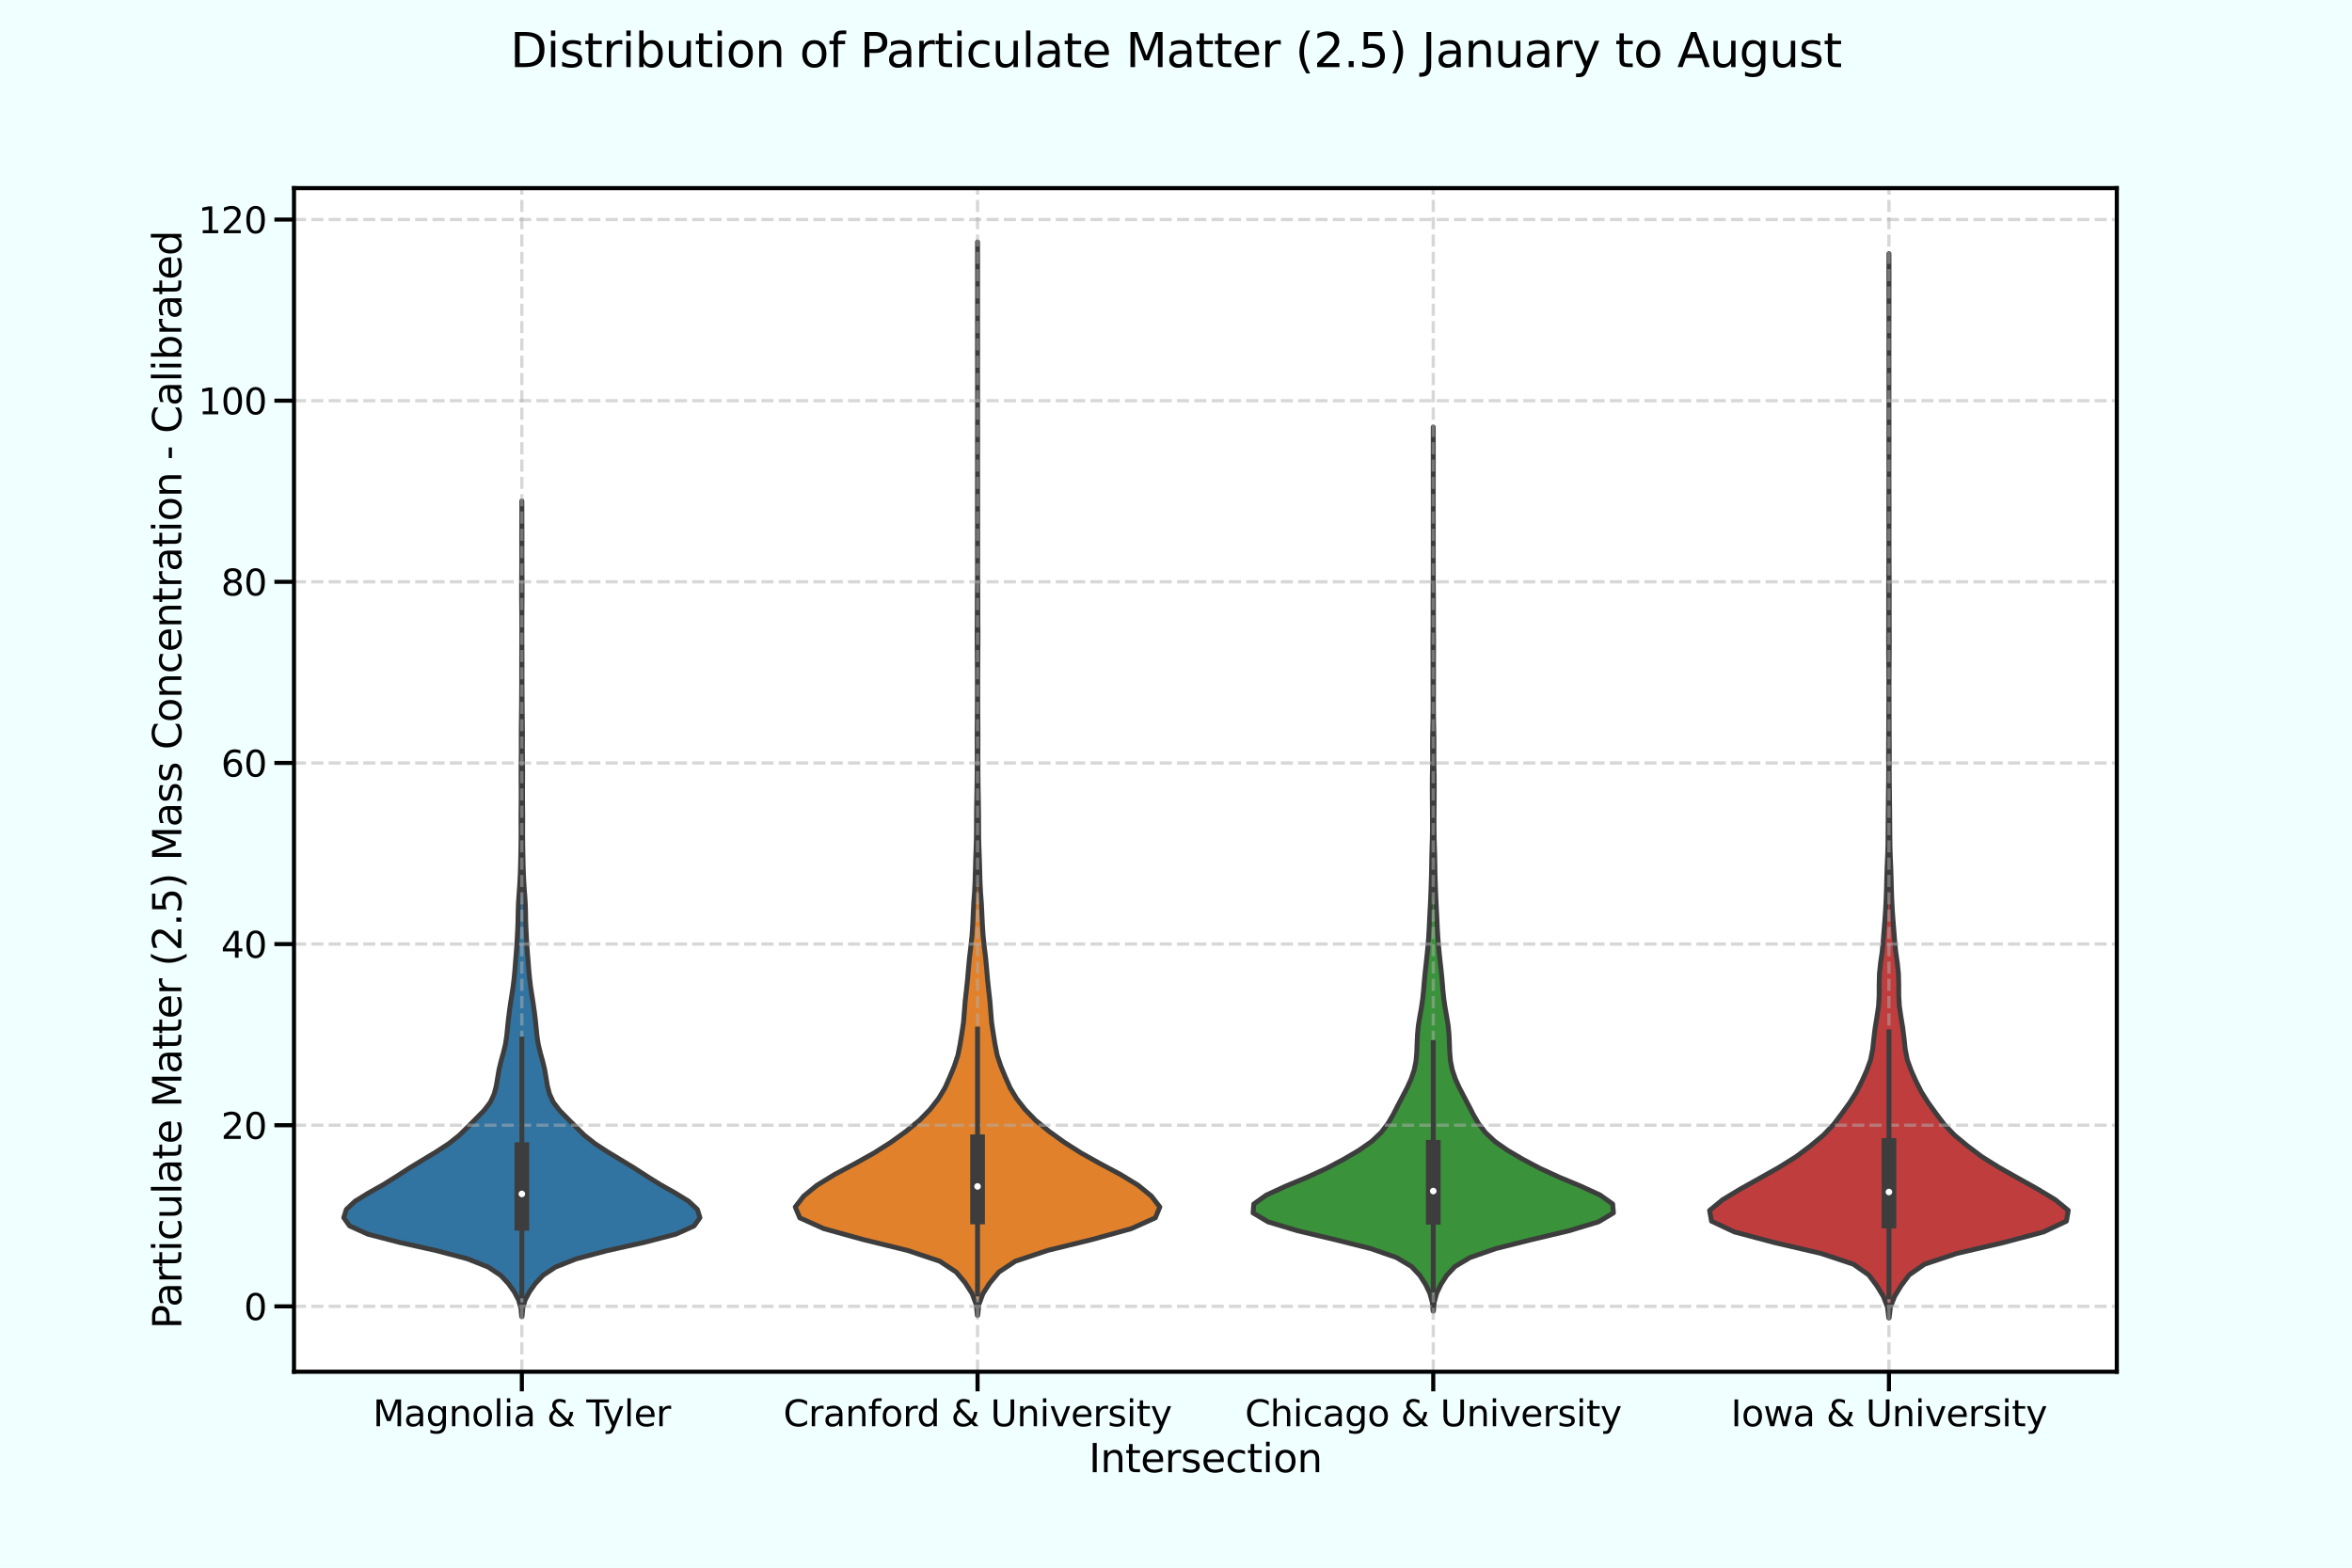 <?xml version="1.0" encoding="utf-8" standalone="no"?>
<!DOCTYPE svg PUBLIC "-//W3C//DTD SVG 1.1//EN"
  "http://www.w3.org/Graphics/SVG/1.1/DTD/svg11.dtd">
<svg height="720pt" version="1.1" viewBox="0 0 1080 720" width="1080pt" xmlns="http://www.w3.org/2000/svg" xmlns:xlink="http://www.w3.org/1999/xlink">
 <defs>
  <style type="text/css">*{stroke-linecap:butt;stroke-linejoin:round;}</style>
 </defs>
 <g id="figure_1">
  <g id="patch_1">
   <path d="M 0 720 
L 1080 720 
L 1080 0 
L 0 0 
z
" style="fill:#f0ffff;"/>
  </g>
  <g id="axes_1">
   <g id="patch_2">
    <path d="M 135 630 
L 972 630 
L 972 86.4 
L 135 86.4 
z
" style="fill:#ffffff;"/>
   </g>
   <g id="PolyCollection_1">
    <defs>
     <path d="M 239.697 -115.339 
L 239.553 -115.339 
L 239.208 -119.123 
L 238.144 -122.906 
L 236.142 -126.69 
L 233.466 -130.474 
L 229.915 -134.257 
L 224.235 -138.041 
L 214.734 -141.825 
L 200.479 -145.609 
L 183.492 -149.392 
L 168.923 -153.176 
L 160.535 -156.96 
L 157.852 -160.744 
L 159.02 -164.527 
L 163.059 -168.311 
L 169.215 -172.095 
L 175.954 -175.879 
L 182.013 -179.662 
L 187.846 -183.446 
L 194.071 -187.23 
L 200.346 -191.014 
L 206.131 -194.797 
L 210.899 -198.581 
L 214.755 -202.365 
L 218.502 -206.149 
L 222.227 -209.932 
L 225.141 -213.716 
L 226.905 -217.5 
L 227.894 -221.284 
L 228.523 -225.067 
L 229.162 -228.851 
L 230.076 -232.635 
L 231.136 -236.419 
L 232.052 -240.202 
L 232.655 -243.986 
L 233.033 -247.77 
L 233.417 -251.554 
L 233.889 -255.337 
L 234.418 -259.121 
L 235.012 -262.905 
L 235.594 -266.689 
L 236.057 -270.472 
L 236.408 -274.256 
L 236.707 -278.04 
L 237.016 -281.824 
L 237.297 -285.607 
L 237.516 -289.391 
L 237.713 -293.175 
L 237.857 -296.959 
L 237.919 -300.742 
L 238.023 -304.526 
L 238.256 -308.31 
L 238.54 -312.093 
L 238.776 -315.877 
L 238.941 -319.661 
L 239.056 -323.445 
L 239.141 -327.228 
L 239.206 -331.012 
L 239.256 -334.796 
L 239.269 -338.58 
L 239.244 -342.363 
L 239.242 -346.147 
L 239.287 -349.931 
L 239.323 -353.715 
L 239.315 -357.498 
L 239.287 -361.282 
L 239.273 -365.066 
L 239.299 -368.85 
L 239.355 -372.633 
L 239.38 -376.417 
L 239.359 -380.201 
L 239.356 -383.985 
L 239.397 -387.768 
L 239.447 -391.552 
L 239.487 -395.336 
L 239.516 -399.12 
L 239.538 -402.903 
L 239.556 -406.687 
L 239.561 -410.471 
L 239.555 -414.255 
L 239.563 -418.038 
L 239.585 -421.822 
L 239.6 -425.606 
L 239.609 -429.39 
L 239.613 -433.173 
L 239.6 -436.957 
L 239.568 -440.741 
L 239.536 -444.525 
L 239.525 -448.308 
L 239.53 -452.092 
L 239.543 -455.876 
L 239.571 -459.66 
L 239.593 -463.443 
L 239.588 -467.227 
L 239.575 -471.011 
L 239.578 -474.795 
L 239.591 -478.578 
L 239.605 -482.362 
L 239.616 -486.146 
L 239.623 -489.929 
L 239.627 -489.929 
L 239.627 -489.929 
L 239.634 -486.146 
L 239.645 -482.362 
L 239.659 -478.578 
L 239.672 -474.795 
L 239.675 -471.011 
L 239.662 -467.227 
L 239.657 -463.443 
L 239.679 -459.66 
L 239.707 -455.876 
L 239.72 -452.092 
L 239.725 -448.308 
L 239.714 -444.525 
L 239.682 -440.741 
L 239.65 -436.957 
L 239.637 -433.173 
L 239.641 -429.39 
L 239.65 -425.606 
L 239.665 -421.822 
L 239.687 -418.038 
L 239.695 -414.255 
L 239.689 -410.471 
L 239.694 -406.687 
L 239.712 -402.903 
L 239.734 -399.12 
L 239.763 -395.336 
L 239.803 -391.552 
L 239.853 -387.768 
L 239.894 -383.985 
L 239.891 -380.201 
L 239.87 -376.417 
L 239.895 -372.633 
L 239.951 -368.85 
L 239.977 -365.066 
L 239.963 -361.282 
L 239.935 -357.498 
L 239.927 -353.715 
L 239.963 -349.931 
L 240.008 -346.147 
L 240.006 -342.363 
L 239.981 -338.58 
L 239.994 -334.796 
L 240.044 -331.012 
L 240.109 -327.228 
L 240.194 -323.445 
L 240.309 -319.661 
L 240.474 -315.877 
L 240.71 -312.093 
L 240.994 -308.31 
L 241.227 -304.526 
L 241.331 -300.742 
L 241.393 -296.959 
L 241.537 -293.175 
L 241.734 -289.391 
L 241.953 -285.607 
L 242.234 -281.824 
L 242.543 -278.04 
L 242.842 -274.256 
L 243.193 -270.472 
L 243.656 -266.689 
L 244.238 -262.905 
L 244.832 -259.121 
L 245.361 -255.337 
L 245.833 -251.554 
L 246.217 -247.77 
L 246.595 -243.986 
L 247.198 -240.202 
L 248.114 -236.419 
L 249.174 -232.635 
L 250.088 -228.851 
L 250.727 -225.067 
L 251.356 -221.284 
L 252.345 -217.5 
L 254.109 -213.716 
L 257.023 -209.932 
L 260.748 -206.149 
L 264.495 -202.365 
L 268.351 -198.581 
L 273.119 -194.797 
L 278.904 -191.014 
L 285.179 -187.23 
L 291.404 -183.446 
L 297.237 -179.662 
L 303.296 -175.879 
L 310.035 -172.095 
L 316.191 -168.311 
L 320.23 -164.527 
L 321.398 -160.744 
L 318.715 -156.96 
L 310.327 -153.176 
L 295.758 -149.392 
L 278.771 -145.609 
L 264.516 -141.825 
L 255.015 -138.041 
L 249.335 -134.257 
L 245.784 -130.474 
L 243.108 -126.69 
L 241.106 -122.906 
L 240.042 -119.123 
L 239.697 -115.339 
z
" id="m41571989b0" style="stroke:#3d3d3d;stroke-width:2.25;"/>
    </defs>
    <g clip-path="url(#pd869ac6058)">
     <use style="fill:#3274a1;stroke:#3d3d3d;stroke-width:2.25;" x="0" xlink:href="#m41571989b0" y="720"/>
    </g>
   </g>
   <g id="PolyCollection_2">
    <defs>
     <path d="M 448.946 -115.86 
L 448.804 -115.86 
L 448.269 -120.84 
L 446.421 -125.82 
L 443.224 -130.8 
L 439.059 -135.78 
L 431.525 -140.761 
L 416.6 -145.741 
L 396.295 -150.721 
L 378.311 -155.701 
L 367.238 -160.681 
L 365.175 -165.661 
L 369.033 -170.641 
L 375.12 -175.621 
L 383.255 -180.601 
L 392.614 -185.582 
L 401.507 -190.562 
L 409.316 -195.542 
L 416.208 -200.522 
L 422.254 -205.502 
L 427.088 -210.482 
L 430.983 -215.462 
L 433.959 -220.442 
L 436.159 -225.422 
L 438.214 -230.403 
L 439.866 -235.383 
L 440.856 -240.363 
L 441.664 -245.343 
L 442.417 -250.323 
L 442.816 -255.303 
L 443.205 -260.283 
L 443.767 -265.263 
L 444.288 -270.243 
L 444.716 -275.224 
L 445.18 -280.204 
L 445.786 -285.184 
L 446.316 -290.164 
L 446.649 -295.144 
L 446.873 -300.124 
L 447.124 -305.104 
L 447.488 -310.084 
L 447.741 -315.064 
L 447.874 -320.045 
L 448.014 -325.025 
L 448.196 -330.005 
L 448.356 -334.985 
L 448.398 -339.965 
L 448.404 -344.945 
L 448.465 -349.925 
L 448.548 -354.905 
L 448.633 -359.885 
L 448.689 -364.866 
L 448.712 -369.846 
L 448.712 -374.826 
L 448.696 -379.806 
L 448.694 -384.786 
L 448.736 -389.766 
L 448.775 -394.746 
L 448.792 -399.726 
L 448.797 -404.706 
L 448.788 -409.687 
L 448.769 -414.667 
L 448.733 -419.647 
L 448.69 -424.627 
L 448.685 -429.607 
L 448.724 -434.587 
L 448.745 -439.567 
L 448.751 -444.547 
L 448.79 -449.527 
L 448.839 -454.508 
L 448.848 -459.488 
L 448.829 -464.468 
L 448.82 -469.448 
L 448.832 -474.428 
L 448.831 -479.408 
L 448.824 -484.388 
L 448.834 -489.368 
L 448.842 -494.348 
L 448.846 -499.328 
L 448.849 -504.309 
L 448.853 -509.289 
L 448.849 -514.269 
L 448.842 -519.249 
L 448.855 -524.229 
L 448.87 -529.209 
L 448.87 -534.189 
L 448.861 -539.169 
L 448.859 -544.149 
L 448.866 -549.13 
L 448.862 -554.11 
L 448.85 -559.09 
L 448.849 -564.07 
L 448.859 -569.05 
L 448.861 -574.03 
L 448.858 -579.01 
L 448.865 -583.99 
L 448.871 -588.97 
L 448.865 -593.951 
L 448.858 -598.931 
L 448.865 -603.911 
L 448.873 -608.891 
L 448.877 -608.891 
L 448.877 -608.891 
L 448.885 -603.911 
L 448.892 -598.931 
L 448.885 -593.951 
L 448.879 -588.97 
L 448.885 -583.99 
L 448.892 -579.01 
L 448.889 -574.03 
L 448.891 -569.05 
L 448.901 -564.07 
L 448.9 -559.09 
L 448.888 -554.11 
L 448.884 -549.13 
L 448.891 -544.149 
L 448.889 -539.169 
L 448.88 -534.189 
L 448.88 -529.209 
L 448.895 -524.229 
L 448.908 -519.249 
L 448.901 -514.269 
L 448.897 -509.289 
L 448.901 -504.309 
L 448.904 -499.328 
L 448.908 -494.348 
L 448.916 -489.368 
L 448.926 -484.388 
L 448.919 -479.408 
L 448.918 -474.428 
L 448.93 -469.448 
L 448.921 -464.468 
L 448.902 -459.488 
L 448.911 -454.508 
L 448.96 -449.527 
L 448.999 -444.547 
L 449.005 -439.567 
L 449.026 -434.587 
L 449.065 -429.607 
L 449.06 -424.627 
L 449.017 -419.647 
L 448.981 -414.667 
L 448.962 -409.687 
L 448.953 -404.706 
L 448.958 -399.726 
L 448.975 -394.746 
L 449.014 -389.766 
L 449.056 -384.786 
L 449.054 -379.806 
L 449.038 -374.826 
L 449.038 -369.846 
L 449.061 -364.866 
L 449.117 -359.885 
L 449.202 -354.905 
L 449.285 -349.925 
L 449.346 -344.945 
L 449.352 -339.965 
L 449.394 -334.985 
L 449.554 -330.005 
L 449.736 -325.025 
L 449.876 -320.045 
L 450.009 -315.064 
L 450.262 -310.084 
L 450.626 -305.104 
L 450.877 -300.124 
L 451.101 -295.144 
L 451.434 -290.164 
L 451.964 -285.184 
L 452.57 -280.204 
L 453.034 -275.224 
L 453.462 -270.243 
L 453.983 -265.263 
L 454.545 -260.283 
L 454.934 -255.303 
L 455.333 -250.323 
L 456.086 -245.343 
L 456.894 -240.363 
L 457.884 -235.383 
L 459.536 -230.403 
L 461.591 -225.422 
L 463.791 -220.442 
L 466.767 -215.462 
L 470.662 -210.482 
L 475.496 -205.502 
L 481.542 -200.522 
L 488.434 -195.542 
L 496.243 -190.562 
L 505.136 -185.582 
L 514.495 -180.601 
L 522.63 -175.621 
L 528.717 -170.641 
L 532.575 -165.661 
L 530.512 -160.681 
L 519.439 -155.701 
L 501.455 -150.721 
L 481.15 -145.741 
L 466.225 -140.761 
L 458.691 -135.78 
L 454.526 -130.8 
L 451.329 -125.82 
L 449.481 -120.84 
L 448.946 -115.86 
z
" id="m0811477449" style="stroke:#3d3d3d;stroke-width:2.25;"/>
    </defs>
    <g clip-path="url(#pd869ac6058)">
     <use style="fill:#e1812c;stroke:#3d3d3d;stroke-width:2.25;" x="0" xlink:href="#m0811477449" y="720"/>
    </g>
   </g>
   <g id="PolyCollection_3">
    <defs>
     <path d="M 658.199 -117.825 
L 658.051 -117.825 
L 657.679 -121.926 
L 656.564 -126.028 
L 654.591 -130.129 
L 651.968 -134.231 
L 648.123 -138.332 
L 641.259 -142.434 
L 629.479 -146.535 
L 613.131 -150.637 
L 595.848 -154.738 
L 582.25 -158.84 
L 575.385 -162.941 
L 575.747 -167.043 
L 581.508 -171.144 
L 590.411 -175.246 
L 600.284 -179.347 
L 609.21 -183.448 
L 616.966 -187.55 
L 623.954 -191.651 
L 629.826 -195.753 
L 634.186 -199.854 
L 637.319 -203.956 
L 639.714 -208.057 
L 641.805 -212.159 
L 643.967 -216.26 
L 646.12 -220.362 
L 647.976 -224.463 
L 649.374 -228.565 
L 650.211 -232.666 
L 650.56 -236.768 
L 650.708 -240.869 
L 650.891 -244.971 
L 651.287 -249.072 
L 651.969 -253.174 
L 652.7 -257.275 
L 653.295 -261.377 
L 653.714 -265.478 
L 654.044 -269.58 
L 654.44 -273.681 
L 654.901 -277.783 
L 655.341 -281.884 
L 655.733 -285.986 
L 656.052 -290.087 
L 656.277 -294.189 
L 656.468 -298.29 
L 656.681 -302.392 
L 656.891 -306.493 
L 657.051 -310.595 
L 657.195 -314.696 
L 657.319 -318.798 
L 657.395 -322.899 
L 657.466 -327.001 
L 657.581 -331.102 
L 657.703 -335.204 
L 657.762 -339.305 
L 657.765 -343.407 
L 657.749 -347.508 
L 657.717 -351.61 
L 657.688 -355.711 
L 657.679 -359.813 
L 657.715 -363.914 
L 657.799 -368.016 
L 657.844 -372.117 
L 657.816 -376.219 
L 657.815 -380.32 
L 657.888 -384.422 
L 657.973 -388.523 
L 658.021 -392.625 
L 658.032 -396.726 
L 658.021 -400.828 
L 658.007 -404.929 
L 658 -409.031 
L 658.003 -413.132 
L 658.002 -417.234 
L 657.984 -421.335 
L 657.979 -425.437 
L 658.007 -429.538 
L 658.035 -433.64 
L 658.039 -437.741 
L 658.036 -441.843 
L 658.047 -445.944 
L 658.07 -450.045 
L 658.094 -454.147 
L 658.106 -458.248 
L 658.108 -462.35 
L 658.113 -466.451 
L 658.118 -470.553 
L 658.115 -474.654 
L 658.11 -478.756 
L 658.113 -482.857 
L 658.121 -486.959 
L 658.123 -491.06 
L 658.12 -495.162 
L 658.112 -499.263 
L 658.109 -503.365 
L 658.111 -507.466 
L 658.11 -511.568 
L 658.11 -515.669 
L 658.117 -519.771 
L 658.123 -523.872 
L 658.127 -523.872 
L 658.127 -523.872 
L 658.133 -519.771 
L 658.14 -515.669 
L 658.14 -511.568 
L 658.139 -507.466 
L 658.141 -503.365 
L 658.138 -499.263 
L 658.13 -495.162 
L 658.127 -491.06 
L 658.129 -486.959 
L 658.137 -482.857 
L 658.14 -478.756 
L 658.135 -474.654 
L 658.132 -470.553 
L 658.137 -466.451 
L 658.142 -462.35 
L 658.144 -458.248 
L 658.156 -454.147 
L 658.18 -450.045 
L 658.203 -445.944 
L 658.214 -441.843 
L 658.211 -437.741 
L 658.215 -433.64 
L 658.243 -429.538 
L 658.271 -425.437 
L 658.266 -421.335 
L 658.248 -417.234 
L 658.247 -413.132 
L 658.25 -409.031 
L 658.243 -404.929 
L 658.229 -400.828 
L 658.218 -396.726 
L 658.229 -392.625 
L 658.277 -388.523 
L 658.362 -384.422 
L 658.435 -380.32 
L 658.434 -376.219 
L 658.406 -372.117 
L 658.451 -368.016 
L 658.535 -363.914 
L 658.571 -359.813 
L 658.562 -355.711 
L 658.533 -351.61 
L 658.501 -347.508 
L 658.485 -343.407 
L 658.488 -339.305 
L 658.547 -335.204 
L 658.669 -331.102 
L 658.784 -327.001 
L 658.855 -322.899 
L 658.931 -318.798 
L 659.055 -314.696 
L 659.199 -310.595 
L 659.359 -306.493 
L 659.569 -302.392 
L 659.782 -298.29 
L 659.973 -294.189 
L 660.198 -290.087 
L 660.517 -285.986 
L 660.909 -281.884 
L 661.349 -277.783 
L 661.81 -273.681 
L 662.206 -269.58 
L 662.536 -265.478 
L 662.955 -261.377 
L 663.55 -257.275 
L 664.281 -253.174 
L 664.963 -249.072 
L 665.359 -244.971 
L 665.542 -240.869 
L 665.69 -236.768 
L 666.039 -232.666 
L 666.876 -228.565 
L 668.274 -224.463 
L 670.13 -220.362 
L 672.283 -216.26 
L 674.445 -212.159 
L 676.536 -208.057 
L 678.931 -203.956 
L 682.064 -199.854 
L 686.424 -195.753 
L 692.296 -191.651 
L 699.284 -187.55 
L 707.04 -183.448 
L 715.966 -179.347 
L 725.839 -175.246 
L 734.742 -171.144 
L 740.503 -167.043 
L 740.865 -162.941 
L 734 -158.84 
L 720.402 -154.738 
L 703.119 -150.637 
L 686.771 -146.535 
L 674.991 -142.434 
L 668.127 -138.332 
L 664.282 -134.231 
L 661.659 -130.129 
L 659.686 -126.028 
L 658.571 -121.926 
L 658.199 -117.825 
z
" id="m1a2982d0fa" style="stroke:#3d3d3d;stroke-width:2.25;"/>
    </defs>
    <g clip-path="url(#pd869ac6058)">
     <use style="fill:#3a923a;stroke:#3d3d3d;stroke-width:2.25;" x="0" xlink:href="#m1a2982d0fa" y="720"/>
    </g>
   </g>
   <g id="PolyCollection_4">
    <defs>
     <path d="M 867.453 -114.709 
L 867.297 -114.709 
L 866.715 -119.647 
L 864.8 -124.584 
L 861.793 -129.522 
L 858.088 -134.46 
L 851.028 -139.397 
L 836.2 -144.335 
L 814.978 -149.272 
L 796.4 -154.21 
L 785.899 -159.148 
L 785.022 -164.085 
L 791.052 -169.023 
L 799.242 -173.96 
L 808.091 -178.898 
L 816.853 -183.836 
L 824.77 -188.773 
L 831.336 -193.711 
L 837.279 -198.648 
L 841.99 -203.586 
L 845.72 -208.524 
L 849.293 -213.461 
L 852.432 -218.399 
L 854.932 -223.336 
L 857.141 -228.274 
L 858.939 -233.212 
L 859.917 -238.149 
L 860.441 -243.087 
L 861.056 -248.024 
L 861.868 -252.962 
L 862.597 -257.9 
L 862.876 -262.837 
L 862.883 -267.775 
L 863.005 -272.712 
L 863.514 -277.65 
L 864.223 -282.588 
L 864.723 -287.525 
L 865.114 -292.463 
L 865.506 -297.4 
L 865.847 -302.338 
L 866.089 -307.276 
L 866.267 -312.213 
L 866.383 -317.151 
L 866.549 -322.088 
L 866.78 -327.026 
L 866.924 -331.964 
L 866.97 -336.901 
L 867.005 -341.839 
L 867.05 -346.776 
L 867.103 -351.714 
L 867.152 -356.652 
L 867.226 -361.589 
L 867.253 -366.527 
L 867.216 -371.464 
L 867.215 -376.402 
L 867.252 -381.34 
L 867.278 -386.277 
L 867.291 -391.215 
L 867.303 -396.152 
L 867.326 -401.09 
L 867.334 -406.028 
L 867.311 -410.965 
L 867.281 -415.903 
L 867.243 -420.84 
L 867.228 -425.778 
L 867.249 -430.716 
L 867.262 -435.653 
L 867.27 -440.591 
L 867.26 -445.528 
L 867.252 -450.466 
L 867.276 -455.404 
L 867.313 -460.341 
L 867.328 -465.279 
L 867.338 -470.217 
L 867.34 -475.154 
L 867.329 -480.092 
L 867.323 -485.029 
L 867.333 -489.967 
L 867.356 -494.905 
L 867.371 -499.842 
L 867.372 -504.78 
L 867.363 -509.717 
L 867.353 -514.655 
L 867.352 -519.593 
L 867.36 -524.53 
L 867.37 -529.468 
L 867.374 -534.405 
L 867.375 -539.343 
L 867.375 -544.281 
L 867.375 -549.218 
L 867.375 -554.156 
L 867.375 -559.093 
L 867.375 -564.031 
L 867.374 -568.969 
L 867.368 -573.906 
L 867.359 -578.844 
L 867.357 -583.781 
L 867.35 -588.719 
L 867.342 -593.657 
L 867.357 -598.594 
L 867.372 -603.532 
L 867.378 -603.532 
L 867.378 -603.532 
L 867.393 -598.594 
L 867.408 -593.657 
L 867.4 -588.719 
L 867.393 -583.781 
L 867.391 -578.844 
L 867.382 -573.906 
L 867.376 -568.969 
L 867.375 -564.031 
L 867.375 -559.093 
L 867.375 -554.156 
L 867.375 -549.218 
L 867.375 -544.281 
L 867.375 -539.343 
L 867.376 -534.405 
L 867.38 -529.468 
L 867.39 -524.53 
L 867.398 -519.593 
L 867.397 -514.655 
L 867.387 -509.717 
L 867.378 -504.78 
L 867.379 -499.842 
L 867.394 -494.905 
L 867.417 -489.967 
L 867.427 -485.029 
L 867.421 -480.092 
L 867.41 -475.154 
L 867.412 -470.217 
L 867.422 -465.279 
L 867.437 -460.341 
L 867.474 -455.404 
L 867.498 -450.466 
L 867.49 -445.528 
L 867.48 -440.591 
L 867.488 -435.653 
L 867.501 -430.716 
L 867.522 -425.778 
L 867.507 -420.84 
L 867.469 -415.903 
L 867.439 -410.965 
L 867.416 -406.028 
L 867.424 -401.09 
L 867.447 -396.152 
L 867.459 -391.215 
L 867.472 -386.277 
L 867.498 -381.34 
L 867.535 -376.402 
L 867.534 -371.464 
L 867.497 -366.527 
L 867.524 -361.589 
L 867.598 -356.652 
L 867.647 -351.714 
L 867.7 -346.776 
L 867.745 -341.839 
L 867.78 -336.901 
L 867.826 -331.964 
L 867.97 -327.026 
L 868.201 -322.088 
L 868.367 -317.151 
L 868.483 -312.213 
L 868.661 -307.276 
L 868.903 -302.338 
L 869.244 -297.4 
L 869.636 -292.463 
L 870.027 -287.525 
L 870.527 -282.588 
L 871.236 -277.65 
L 871.745 -272.712 
L 871.867 -267.775 
L 871.874 -262.837 
L 872.153 -257.9 
L 872.882 -252.962 
L 873.694 -248.024 
L 874.309 -243.087 
L 874.833 -238.149 
L 875.811 -233.212 
L 877.609 -228.274 
L 879.818 -223.336 
L 882.318 -218.399 
L 885.457 -213.461 
L 889.03 -208.524 
L 892.76 -203.586 
L 897.471 -198.648 
L 903.414 -193.711 
L 909.98 -188.773 
L 917.897 -183.836 
L 926.659 -178.898 
L 935.508 -173.96 
L 943.698 -169.023 
L 949.728 -164.085 
L 948.851 -159.148 
L 938.35 -154.21 
L 919.772 -149.272 
L 898.55 -144.335 
L 883.722 -139.397 
L 876.662 -134.46 
L 872.957 -129.522 
L 869.95 -124.584 
L 868.035 -119.647 
L 867.453 -114.709 
z
" id="mb294ae9cf2" style="stroke:#3d3d3d;stroke-width:2.25;"/>
    </defs>
    <g clip-path="url(#pd869ac6058)">
     <use style="fill:#c03d3e;stroke:#3d3d3d;stroke-width:2.25;" x="0" xlink:href="#mb294ae9cf2" y="720"/>
    </g>
   </g>
   <g id="matplotlib.axis_1">
    <g id="xtick_1">
     <g id="line2d_1">
      <path clip-path="url(#pd869ac6058)" d="M 239.625 630 
L 239.625 86.4 
" style="fill:none;stroke:#b0b0b0;stroke-dasharray:5.55,2.4;stroke-dashoffset:0;stroke-opacity:0.5;stroke-width:1.5;"/>
     </g>
     <g id="line2d_2">
      <defs>
       <path d="M 0 0 
L 0 9 
" id="m032670f695" style="stroke:#000000;stroke-width:1.875;"/>
      </defs>
      <g>
       <use style="stroke:#000000;stroke-width:1.875;" x="239.625" xlink:href="#m032670f695" y="630"/>
      </g>
     </g>
     <g id="text_1">
      <!-- Magnolia &amp; Tyler -->
      <g transform="translate(171.227 655.037)scale(0.165 -0.165)">
       <defs>
        <path d="M 628 4666 
L 1569 4666 
L 2759 1491 
L 3956 4666 
L 4897 4666 
L 4897 0 
L 4281 0 
L 4281 4097 
L 3078 897 
L 2444 897 
L 1241 4097 
L 1241 0 
L 628 0 
L 628 4666 
z
" id="DejaVuSans-4d" transform="scale(0.016)"/>
        <path d="M 2194 1759 
Q 1497 1759 1228 1600 
Q 959 1441 959 1056 
Q 959 750 1161 570 
Q 1363 391 1709 391 
Q 2188 391 2477 730 
Q 2766 1069 2766 1631 
L 2766 1759 
L 2194 1759 
z
M 3341 1997 
L 3341 0 
L 2766 0 
L 2766 531 
Q 2569 213 2275 61 
Q 1981 -91 1556 -91 
Q 1019 -91 701 211 
Q 384 513 384 1019 
Q 384 1609 779 1909 
Q 1175 2209 1959 2209 
L 2766 2209 
L 2766 2266 
Q 2766 2663 2505 2880 
Q 2244 3097 1772 3097 
Q 1472 3097 1187 3025 
Q 903 2953 641 2809 
L 641 3341 
Q 956 3463 1253 3523 
Q 1550 3584 1831 3584 
Q 2591 3584 2966 3190 
Q 3341 2797 3341 1997 
z
" id="DejaVuSans-61" transform="scale(0.016)"/>
        <path d="M 2906 1791 
Q 2906 2416 2648 2759 
Q 2391 3103 1925 3103 
Q 1463 3103 1205 2759 
Q 947 2416 947 1791 
Q 947 1169 1205 825 
Q 1463 481 1925 481 
Q 2391 481 2648 825 
Q 2906 1169 2906 1791 
z
M 3481 434 
Q 3481 -459 3084 -895 
Q 2688 -1331 1869 -1331 
Q 1566 -1331 1297 -1286 
Q 1028 -1241 775 -1147 
L 775 -588 
Q 1028 -725 1275 -790 
Q 1522 -856 1778 -856 
Q 2344 -856 2625 -561 
Q 2906 -266 2906 331 
L 2906 616 
Q 2728 306 2450 153 
Q 2172 0 1784 0 
Q 1141 0 747 490 
Q 353 981 353 1791 
Q 353 2603 747 3093 
Q 1141 3584 1784 3584 
Q 2172 3584 2450 3431 
Q 2728 3278 2906 2969 
L 2906 3500 
L 3481 3500 
L 3481 434 
z
" id="DejaVuSans-67" transform="scale(0.016)"/>
        <path d="M 3513 2113 
L 3513 0 
L 2938 0 
L 2938 2094 
Q 2938 2591 2744 2837 
Q 2550 3084 2163 3084 
Q 1697 3084 1428 2787 
Q 1159 2491 1159 1978 
L 1159 0 
L 581 0 
L 581 3500 
L 1159 3500 
L 1159 2956 
Q 1366 3272 1645 3428 
Q 1925 3584 2291 3584 
Q 2894 3584 3203 3211 
Q 3513 2838 3513 2113 
z
" id="DejaVuSans-6e" transform="scale(0.016)"/>
        <path d="M 1959 3097 
Q 1497 3097 1228 2736 
Q 959 2375 959 1747 
Q 959 1119 1226 758 
Q 1494 397 1959 397 
Q 2419 397 2687 759 
Q 2956 1122 2956 1747 
Q 2956 2369 2687 2733 
Q 2419 3097 1959 3097 
z
M 1959 3584 
Q 2709 3584 3137 3096 
Q 3566 2609 3566 1747 
Q 3566 888 3137 398 
Q 2709 -91 1959 -91 
Q 1206 -91 779 398 
Q 353 888 353 1747 
Q 353 2609 779 3096 
Q 1206 3584 1959 3584 
z
" id="DejaVuSans-6f" transform="scale(0.016)"/>
        <path d="M 603 4863 
L 1178 4863 
L 1178 0 
L 603 0 
L 603 4863 
z
" id="DejaVuSans-6c" transform="scale(0.016)"/>
        <path d="M 603 3500 
L 1178 3500 
L 1178 0 
L 603 0 
L 603 3500 
z
M 603 4863 
L 1178 4863 
L 1178 4134 
L 603 4134 
L 603 4863 
z
" id="DejaVuSans-69" transform="scale(0.016)"/>
        <path id="DejaVuSans-20" transform="scale(0.016)"/>
        <path d="M 1556 2509 
Q 1272 2256 1139 2004 
Q 1006 1753 1006 1478 
Q 1006 1022 1337 719 
Q 1669 416 2169 416 
Q 2466 416 2725 514 
Q 2984 613 3213 813 
L 1556 2509 
z
M 1997 2859 
L 3584 1234 
Q 3769 1513 3872 1830 
Q 3975 2147 3994 2503 
L 4575 2503 
Q 4538 2091 4375 1687 
Q 4213 1284 3922 891 
L 4794 0 
L 4006 0 
L 3559 459 
Q 3234 181 2878 45 
Q 2522 -91 2113 -91 
Q 1359 -91 881 339 
Q 403 769 403 1441 
Q 403 1841 612 2192 
Q 822 2544 1241 2853 
Q 1091 3050 1012 3245 
Q 934 3441 934 3628 
Q 934 4134 1281 4442 
Q 1628 4750 2203 4750 
Q 2463 4750 2720 4694 
Q 2978 4638 3244 4525 
L 3244 3956 
Q 2972 4103 2725 4179 
Q 2478 4256 2266 4256 
Q 1938 4256 1733 4082 
Q 1528 3909 1528 3634 
Q 1528 3475 1620 3314 
Q 1713 3153 1997 2859 
z
" id="DejaVuSans-26" transform="scale(0.016)"/>
        <path d="M -19 4666 
L 3928 4666 
L 3928 4134 
L 2272 4134 
L 2272 0 
L 1638 0 
L 1638 4134 
L -19 4134 
L -19 4666 
z
" id="DejaVuSans-54" transform="scale(0.016)"/>
        <path d="M 2059 -325 
Q 1816 -950 1584 -1140 
Q 1353 -1331 966 -1331 
L 506 -1331 
L 506 -850 
L 844 -850 
Q 1081 -850 1212 -737 
Q 1344 -625 1503 -206 
L 1606 56 
L 191 3500 
L 800 3500 
L 1894 763 
L 2988 3500 
L 3597 3500 
L 2059 -325 
z
" id="DejaVuSans-79" transform="scale(0.016)"/>
        <path d="M 3597 1894 
L 3597 1613 
L 953 1613 
Q 991 1019 1311 708 
Q 1631 397 2203 397 
Q 2534 397 2845 478 
Q 3156 559 3463 722 
L 3463 178 
Q 3153 47 2828 -22 
Q 2503 -91 2169 -91 
Q 1331 -91 842 396 
Q 353 884 353 1716 
Q 353 2575 817 3079 
Q 1281 3584 2069 3584 
Q 2775 3584 3186 3129 
Q 3597 2675 3597 1894 
z
M 3022 2063 
Q 3016 2534 2758 2815 
Q 2500 3097 2075 3097 
Q 1594 3097 1305 2825 
Q 1016 2553 972 2059 
L 3022 2063 
z
" id="DejaVuSans-65" transform="scale(0.016)"/>
        <path d="M 2631 2963 
Q 2534 3019 2420 3045 
Q 2306 3072 2169 3072 
Q 1681 3072 1420 2755 
Q 1159 2438 1159 1844 
L 1159 0 
L 581 0 
L 581 3500 
L 1159 3500 
L 1159 2956 
Q 1341 3275 1631 3429 
Q 1922 3584 2338 3584 
Q 2397 3584 2469 3576 
Q 2541 3569 2628 3553 
L 2631 2963 
z
" id="DejaVuSans-72" transform="scale(0.016)"/>
       </defs>
       <use xlink:href="#DejaVuSans-4d"/>
       <use x="86.279" xlink:href="#DejaVuSans-61"/>
       <use x="147.559" xlink:href="#DejaVuSans-67"/>
       <use x="211.035" xlink:href="#DejaVuSans-6e"/>
       <use x="274.414" xlink:href="#DejaVuSans-6f"/>
       <use x="335.596" xlink:href="#DejaVuSans-6c"/>
       <use x="363.379" xlink:href="#DejaVuSans-69"/>
       <use x="391.162" xlink:href="#DejaVuSans-61"/>
       <use x="452.441" xlink:href="#DejaVuSans-20"/>
       <use x="484.229" xlink:href="#DejaVuSans-26"/>
       <use x="562.207" xlink:href="#DejaVuSans-20"/>
       <use x="593.994" xlink:href="#DejaVuSans-54"/>
       <use x="639.453" xlink:href="#DejaVuSans-79"/>
       <use x="698.633" xlink:href="#DejaVuSans-6c"/>
       <use x="726.416" xlink:href="#DejaVuSans-65"/>
       <use x="787.939" xlink:href="#DejaVuSans-72"/>
      </g>
     </g>
    </g>
    <g id="xtick_2">
     <g id="line2d_3">
      <path clip-path="url(#pd869ac6058)" d="M 448.875 630 
L 448.875 86.4 
" style="fill:none;stroke:#b0b0b0;stroke-dasharray:5.55,2.4;stroke-dashoffset:0;stroke-opacity:0.5;stroke-width:1.5;"/>
     </g>
     <g id="line2d_4">
      <g>
       <use style="stroke:#000000;stroke-width:1.875;" x="448.875" xlink:href="#m032670f695" y="630"/>
      </g>
     </g>
     <g id="text_2">
      <!-- Cranford &amp; University -->
      <g transform="translate(359.708 655.037)scale(0.165 -0.165)">
       <defs>
        <path d="M 4122 4306 
L 4122 3641 
Q 3803 3938 3442 4084 
Q 3081 4231 2675 4231 
Q 1875 4231 1450 3742 
Q 1025 3253 1025 2328 
Q 1025 1406 1450 917 
Q 1875 428 2675 428 
Q 3081 428 3442 575 
Q 3803 722 4122 1019 
L 4122 359 
Q 3791 134 3420 21 
Q 3050 -91 2638 -91 
Q 1578 -91 968 557 
Q 359 1206 359 2328 
Q 359 3453 968 4101 
Q 1578 4750 2638 4750 
Q 3056 4750 3426 4639 
Q 3797 4528 4122 4306 
z
" id="DejaVuSans-43" transform="scale(0.016)"/>
        <path d="M 2375 4863 
L 2375 4384 
L 1825 4384 
Q 1516 4384 1395 4259 
Q 1275 4134 1275 3809 
L 1275 3500 
L 2222 3500 
L 2222 3053 
L 1275 3053 
L 1275 0 
L 697 0 
L 697 3053 
L 147 3053 
L 147 3500 
L 697 3500 
L 697 3744 
Q 697 4328 969 4595 
Q 1241 4863 1831 4863 
L 2375 4863 
z
" id="DejaVuSans-66" transform="scale(0.016)"/>
        <path d="M 2906 2969 
L 2906 4863 
L 3481 4863 
L 3481 0 
L 2906 0 
L 2906 525 
Q 2725 213 2448 61 
Q 2172 -91 1784 -91 
Q 1150 -91 751 415 
Q 353 922 353 1747 
Q 353 2572 751 3078 
Q 1150 3584 1784 3584 
Q 2172 3584 2448 3432 
Q 2725 3281 2906 2969 
z
M 947 1747 
Q 947 1113 1208 752 
Q 1469 391 1925 391 
Q 2381 391 2643 752 
Q 2906 1113 2906 1747 
Q 2906 2381 2643 2742 
Q 2381 3103 1925 3103 
Q 1469 3103 1208 2742 
Q 947 2381 947 1747 
z
" id="DejaVuSans-64" transform="scale(0.016)"/>
        <path d="M 556 4666 
L 1191 4666 
L 1191 1831 
Q 1191 1081 1462 751 
Q 1734 422 2344 422 
Q 2950 422 3222 751 
Q 3494 1081 3494 1831 
L 3494 4666 
L 4128 4666 
L 4128 1753 
Q 4128 841 3676 375 
Q 3225 -91 2344 -91 
Q 1459 -91 1007 375 
Q 556 841 556 1753 
L 556 4666 
z
" id="DejaVuSans-55" transform="scale(0.016)"/>
        <path d="M 191 3500 
L 800 3500 
L 1894 563 
L 2988 3500 
L 3597 3500 
L 2284 0 
L 1503 0 
L 191 3500 
z
" id="DejaVuSans-76" transform="scale(0.016)"/>
        <path d="M 2834 3397 
L 2834 2853 
Q 2591 2978 2328 3040 
Q 2066 3103 1784 3103 
Q 1356 3103 1142 2972 
Q 928 2841 928 2578 
Q 928 2378 1081 2264 
Q 1234 2150 1697 2047 
L 1894 2003 
Q 2506 1872 2764 1633 
Q 3022 1394 3022 966 
Q 3022 478 2636 193 
Q 2250 -91 1575 -91 
Q 1294 -91 989 -36 
Q 684 19 347 128 
L 347 722 
Q 666 556 975 473 
Q 1284 391 1588 391 
Q 1994 391 2212 530 
Q 2431 669 2431 922 
Q 2431 1156 2273 1281 
Q 2116 1406 1581 1522 
L 1381 1569 
Q 847 1681 609 1914 
Q 372 2147 372 2553 
Q 372 3047 722 3315 
Q 1072 3584 1716 3584 
Q 2034 3584 2315 3537 
Q 2597 3491 2834 3397 
z
" id="DejaVuSans-73" transform="scale(0.016)"/>
        <path d="M 1172 4494 
L 1172 3500 
L 2356 3500 
L 2356 3053 
L 1172 3053 
L 1172 1153 
Q 1172 725 1289 603 
Q 1406 481 1766 481 
L 2356 481 
L 2356 0 
L 1766 0 
Q 1100 0 847 248 
Q 594 497 594 1153 
L 594 3053 
L 172 3053 
L 172 3500 
L 594 3500 
L 594 4494 
L 1172 4494 
z
" id="DejaVuSans-74" transform="scale(0.016)"/>
       </defs>
       <use xlink:href="#DejaVuSans-43"/>
       <use x="69.824" xlink:href="#DejaVuSans-72"/>
       <use x="110.938" xlink:href="#DejaVuSans-61"/>
       <use x="172.217" xlink:href="#DejaVuSans-6e"/>
       <use x="235.596" xlink:href="#DejaVuSans-66"/>
       <use x="270.801" xlink:href="#DejaVuSans-6f"/>
       <use x="331.982" xlink:href="#DejaVuSans-72"/>
       <use x="371.346" xlink:href="#DejaVuSans-64"/>
       <use x="434.822" xlink:href="#DejaVuSans-20"/>
       <use x="466.609" xlink:href="#DejaVuSans-26"/>
       <use x="544.588" xlink:href="#DejaVuSans-20"/>
       <use x="576.375" xlink:href="#DejaVuSans-55"/>
       <use x="649.568" xlink:href="#DejaVuSans-6e"/>
       <use x="712.947" xlink:href="#DejaVuSans-69"/>
       <use x="740.73" xlink:href="#DejaVuSans-76"/>
       <use x="799.91" xlink:href="#DejaVuSans-65"/>
       <use x="861.434" xlink:href="#DejaVuSans-72"/>
       <use x="902.547" xlink:href="#DejaVuSans-73"/>
       <use x="954.646" xlink:href="#DejaVuSans-69"/>
       <use x="982.43" xlink:href="#DejaVuSans-74"/>
       <use x="1021.639" xlink:href="#DejaVuSans-79"/>
      </g>
     </g>
    </g>
    <g id="xtick_3">
     <g id="line2d_5">
      <path clip-path="url(#pd869ac6058)" d="M 658.125 630 
L 658.125 86.4 
" style="fill:none;stroke:#b0b0b0;stroke-dasharray:5.55,2.4;stroke-dashoffset:0;stroke-opacity:0.5;stroke-width:1.5;"/>
     </g>
     <g id="line2d_6">
      <g>
       <use style="stroke:#000000;stroke-width:1.875;" x="658.125" xlink:href="#m032670f695" y="630"/>
      </g>
     </g>
     <g id="text_3">
      <!-- Chicago &amp; University -->
      <g transform="translate(571.673 655.037)scale(0.165 -0.165)">
       <defs>
        <path d="M 3513 2113 
L 3513 0 
L 2938 0 
L 2938 2094 
Q 2938 2591 2744 2837 
Q 2550 3084 2163 3084 
Q 1697 3084 1428 2787 
Q 1159 2491 1159 1978 
L 1159 0 
L 581 0 
L 581 4863 
L 1159 4863 
L 1159 2956 
Q 1366 3272 1645 3428 
Q 1925 3584 2291 3584 
Q 2894 3584 3203 3211 
Q 3513 2838 3513 2113 
z
" id="DejaVuSans-68" transform="scale(0.016)"/>
        <path d="M 3122 3366 
L 3122 2828 
Q 2878 2963 2633 3030 
Q 2388 3097 2138 3097 
Q 1578 3097 1268 2742 
Q 959 2388 959 1747 
Q 959 1106 1268 751 
Q 1578 397 2138 397 
Q 2388 397 2633 464 
Q 2878 531 3122 666 
L 3122 134 
Q 2881 22 2623 -34 
Q 2366 -91 2075 -91 
Q 1284 -91 818 406 
Q 353 903 353 1747 
Q 353 2603 823 3093 
Q 1294 3584 2113 3584 
Q 2378 3584 2631 3529 
Q 2884 3475 3122 3366 
z
" id="DejaVuSans-63" transform="scale(0.016)"/>
       </defs>
       <use xlink:href="#DejaVuSans-43"/>
       <use x="69.824" xlink:href="#DejaVuSans-68"/>
       <use x="133.203" xlink:href="#DejaVuSans-69"/>
       <use x="160.986" xlink:href="#DejaVuSans-63"/>
       <use x="215.967" xlink:href="#DejaVuSans-61"/>
       <use x="277.246" xlink:href="#DejaVuSans-67"/>
       <use x="340.723" xlink:href="#DejaVuSans-6f"/>
       <use x="401.904" xlink:href="#DejaVuSans-20"/>
       <use x="433.691" xlink:href="#DejaVuSans-26"/>
       <use x="511.67" xlink:href="#DejaVuSans-20"/>
       <use x="543.457" xlink:href="#DejaVuSans-55"/>
       <use x="616.65" xlink:href="#DejaVuSans-6e"/>
       <use x="680.029" xlink:href="#DejaVuSans-69"/>
       <use x="707.812" xlink:href="#DejaVuSans-76"/>
       <use x="766.992" xlink:href="#DejaVuSans-65"/>
       <use x="828.516" xlink:href="#DejaVuSans-72"/>
       <use x="869.629" xlink:href="#DejaVuSans-73"/>
       <use x="921.729" xlink:href="#DejaVuSans-69"/>
       <use x="949.512" xlink:href="#DejaVuSans-74"/>
       <use x="988.721" xlink:href="#DejaVuSans-79"/>
      </g>
     </g>
    </g>
    <g id="xtick_4">
     <g id="line2d_7">
      <path clip-path="url(#pd869ac6058)" d="M 867.375 630 
L 867.375 86.4 
" style="fill:none;stroke:#b0b0b0;stroke-dasharray:5.55,2.4;stroke-dashoffset:0;stroke-opacity:0.5;stroke-width:1.5;"/>
     </g>
     <g id="line2d_8">
      <g>
       <use style="stroke:#000000;stroke-width:1.875;" x="867.375" xlink:href="#m032670f695" y="630"/>
      </g>
     </g>
     <g id="text_4">
      <!-- Iowa &amp; University -->
      <g transform="translate(794.797 655.037)scale(0.165 -0.165)">
       <defs>
        <path d="M 628 4666 
L 1259 4666 
L 1259 0 
L 628 0 
L 628 4666 
z
" id="DejaVuSans-49" transform="scale(0.016)"/>
        <path d="M 269 3500 
L 844 3500 
L 1563 769 
L 2278 3500 
L 2956 3500 
L 3675 769 
L 4391 3500 
L 4966 3500 
L 4050 0 
L 3372 0 
L 2619 2869 
L 1863 0 
L 1184 0 
L 269 3500 
z
" id="DejaVuSans-77" transform="scale(0.016)"/>
       </defs>
       <use xlink:href="#DejaVuSans-49"/>
       <use x="29.492" xlink:href="#DejaVuSans-6f"/>
       <use x="90.674" xlink:href="#DejaVuSans-77"/>
       <use x="172.461" xlink:href="#DejaVuSans-61"/>
       <use x="233.74" xlink:href="#DejaVuSans-20"/>
       <use x="265.527" xlink:href="#DejaVuSans-26"/>
       <use x="343.506" xlink:href="#DejaVuSans-20"/>
       <use x="375.293" xlink:href="#DejaVuSans-55"/>
       <use x="448.486" xlink:href="#DejaVuSans-6e"/>
       <use x="511.865" xlink:href="#DejaVuSans-69"/>
       <use x="539.648" xlink:href="#DejaVuSans-76"/>
       <use x="598.828" xlink:href="#DejaVuSans-65"/>
       <use x="660.352" xlink:href="#DejaVuSans-72"/>
       <use x="701.465" xlink:href="#DejaVuSans-73"/>
       <use x="753.564" xlink:href="#DejaVuSans-69"/>
       <use x="781.348" xlink:href="#DejaVuSans-74"/>
       <use x="820.557" xlink:href="#DejaVuSans-79"/>
      </g>
     </g>
    </g>
    <g id="text_5">
     <!-- Intersection -->
     <g transform="translate(499.961 676.146)scale(0.18 -0.18)">
      <use xlink:href="#DejaVuSans-49"/>
      <use x="29.492" xlink:href="#DejaVuSans-6e"/>
      <use x="92.871" xlink:href="#DejaVuSans-74"/>
      <use x="132.08" xlink:href="#DejaVuSans-65"/>
      <use x="193.604" xlink:href="#DejaVuSans-72"/>
      <use x="234.717" xlink:href="#DejaVuSans-73"/>
      <use x="286.816" xlink:href="#DejaVuSans-65"/>
      <use x="348.34" xlink:href="#DejaVuSans-63"/>
      <use x="403.32" xlink:href="#DejaVuSans-74"/>
      <use x="442.529" xlink:href="#DejaVuSans-69"/>
      <use x="470.312" xlink:href="#DejaVuSans-6f"/>
      <use x="531.494" xlink:href="#DejaVuSans-6e"/>
     </g>
    </g>
   </g>
   <g id="matplotlib.axis_2">
    <g id="ytick_1">
     <g id="line2d_9">
      <path clip-path="url(#pd869ac6058)" d="M 135 599.976 
L 972 599.976 
" style="fill:none;stroke:#b0b0b0;stroke-dasharray:5.55,2.4;stroke-dashoffset:0;stroke-opacity:0.5;stroke-width:1.5;"/>
     </g>
     <g id="line2d_10">
      <defs>
       <path d="M 0 0 
L -9 0 
" id="m059cc2e1fe" style="stroke:#000000;stroke-width:1.875;"/>
      </defs>
      <g>
       <use style="stroke:#000000;stroke-width:1.875;" x="135" xlink:href="#m059cc2e1fe" y="599.976"/>
      </g>
     </g>
     <g id="text_6">
      <!-- 0 -->
      <g transform="translate(112.002 606.245)scale(0.165 -0.165)">
       <defs>
        <path d="M 2034 4250 
Q 1547 4250 1301 3770 
Q 1056 3291 1056 2328 
Q 1056 1369 1301 889 
Q 1547 409 2034 409 
Q 2525 409 2770 889 
Q 3016 1369 3016 2328 
Q 3016 3291 2770 3770 
Q 2525 4250 2034 4250 
z
M 2034 4750 
Q 2819 4750 3233 4129 
Q 3647 3509 3647 2328 
Q 3647 1150 3233 529 
Q 2819 -91 2034 -91 
Q 1250 -91 836 529 
Q 422 1150 422 2328 
Q 422 3509 836 4129 
Q 1250 4750 2034 4750 
z
" id="DejaVuSans-30" transform="scale(0.016)"/>
       </defs>
       <use xlink:href="#DejaVuSans-30"/>
      </g>
     </g>
    </g>
    <g id="ytick_2">
     <g id="line2d_11">
      <path clip-path="url(#pd869ac6058)" d="M 135 516.785 
L 972 516.785 
" style="fill:none;stroke:#b0b0b0;stroke-dasharray:5.55,2.4;stroke-dashoffset:0;stroke-opacity:0.5;stroke-width:1.5;"/>
     </g>
     <g id="line2d_12">
      <g>
       <use style="stroke:#000000;stroke-width:1.875;" x="135" xlink:href="#m059cc2e1fe" y="516.785"/>
      </g>
     </g>
     <g id="text_7">
      <!-- 20 -->
      <g transform="translate(101.504 523.054)scale(0.165 -0.165)">
       <defs>
        <path d="M 1228 531 
L 3431 531 
L 3431 0 
L 469 0 
L 469 531 
Q 828 903 1448 1529 
Q 2069 2156 2228 2338 
Q 2531 2678 2651 2914 
Q 2772 3150 2772 3378 
Q 2772 3750 2511 3984 
Q 2250 4219 1831 4219 
Q 1534 4219 1204 4116 
Q 875 4013 500 3803 
L 500 4441 
Q 881 4594 1212 4672 
Q 1544 4750 1819 4750 
Q 2544 4750 2975 4387 
Q 3406 4025 3406 3419 
Q 3406 3131 3298 2873 
Q 3191 2616 2906 2266 
Q 2828 2175 2409 1742 
Q 1991 1309 1228 531 
z
" id="DejaVuSans-32" transform="scale(0.016)"/>
       </defs>
       <use xlink:href="#DejaVuSans-32"/>
       <use x="63.623" xlink:href="#DejaVuSans-30"/>
      </g>
     </g>
    </g>
    <g id="ytick_3">
     <g id="line2d_13">
      <path clip-path="url(#pd869ac6058)" d="M 135 433.594 
L 972 433.594 
" style="fill:none;stroke:#b0b0b0;stroke-dasharray:5.55,2.4;stroke-dashoffset:0;stroke-opacity:0.5;stroke-width:1.5;"/>
     </g>
     <g id="line2d_14">
      <g>
       <use style="stroke:#000000;stroke-width:1.875;" x="135" xlink:href="#m059cc2e1fe" y="433.594"/>
      </g>
     </g>
     <g id="text_8">
      <!-- 40 -->
      <g transform="translate(101.504 439.863)scale(0.165 -0.165)">
       <defs>
        <path d="M 2419 4116 
L 825 1625 
L 2419 1625 
L 2419 4116 
z
M 2253 4666 
L 3047 4666 
L 3047 1625 
L 3713 1625 
L 3713 1100 
L 3047 1100 
L 3047 0 
L 2419 0 
L 2419 1100 
L 313 1100 
L 313 1709 
L 2253 4666 
z
" id="DejaVuSans-34" transform="scale(0.016)"/>
       </defs>
       <use xlink:href="#DejaVuSans-34"/>
       <use x="63.623" xlink:href="#DejaVuSans-30"/>
      </g>
     </g>
    </g>
    <g id="ytick_4">
     <g id="line2d_15">
      <path clip-path="url(#pd869ac6058)" d="M 135 350.403 
L 972 350.403 
" style="fill:none;stroke:#b0b0b0;stroke-dasharray:5.55,2.4;stroke-dashoffset:0;stroke-opacity:0.5;stroke-width:1.5;"/>
     </g>
     <g id="line2d_16">
      <g>
       <use style="stroke:#000000;stroke-width:1.875;" x="135" xlink:href="#m059cc2e1fe" y="350.403"/>
      </g>
     </g>
     <g id="text_9">
      <!-- 60 -->
      <g transform="translate(101.504 356.672)scale(0.165 -0.165)">
       <defs>
        <path d="M 2113 2584 
Q 1688 2584 1439 2293 
Q 1191 2003 1191 1497 
Q 1191 994 1439 701 
Q 1688 409 2113 409 
Q 2538 409 2786 701 
Q 3034 994 3034 1497 
Q 3034 2003 2786 2293 
Q 2538 2584 2113 2584 
z
M 3366 4563 
L 3366 3988 
Q 3128 4100 2886 4159 
Q 2644 4219 2406 4219 
Q 1781 4219 1451 3797 
Q 1122 3375 1075 2522 
Q 1259 2794 1537 2939 
Q 1816 3084 2150 3084 
Q 2853 3084 3261 2657 
Q 3669 2231 3669 1497 
Q 3669 778 3244 343 
Q 2819 -91 2113 -91 
Q 1303 -91 875 529 
Q 447 1150 447 2328 
Q 447 3434 972 4092 
Q 1497 4750 2381 4750 
Q 2619 4750 2861 4703 
Q 3103 4656 3366 4563 
z
" id="DejaVuSans-36" transform="scale(0.016)"/>
       </defs>
       <use xlink:href="#DejaVuSans-36"/>
       <use x="63.623" xlink:href="#DejaVuSans-30"/>
      </g>
     </g>
    </g>
    <g id="ytick_5">
     <g id="line2d_17">
      <path clip-path="url(#pd869ac6058)" d="M 135 267.213 
L 972 267.213 
" style="fill:none;stroke:#b0b0b0;stroke-dasharray:5.55,2.4;stroke-dashoffset:0;stroke-opacity:0.5;stroke-width:1.5;"/>
     </g>
     <g id="line2d_18">
      <g>
       <use style="stroke:#000000;stroke-width:1.875;" x="135" xlink:href="#m059cc2e1fe" y="267.213"/>
      </g>
     </g>
     <g id="text_10">
      <!-- 80 -->
      <g transform="translate(101.504 273.481)scale(0.165 -0.165)">
       <defs>
        <path d="M 2034 2216 
Q 1584 2216 1326 1975 
Q 1069 1734 1069 1313 
Q 1069 891 1326 650 
Q 1584 409 2034 409 
Q 2484 409 2743 651 
Q 3003 894 3003 1313 
Q 3003 1734 2745 1975 
Q 2488 2216 2034 2216 
z
M 1403 2484 
Q 997 2584 770 2862 
Q 544 3141 544 3541 
Q 544 4100 942 4425 
Q 1341 4750 2034 4750 
Q 2731 4750 3128 4425 
Q 3525 4100 3525 3541 
Q 3525 3141 3298 2862 
Q 3072 2584 2669 2484 
Q 3125 2378 3379 2068 
Q 3634 1759 3634 1313 
Q 3634 634 3220 271 
Q 2806 -91 2034 -91 
Q 1263 -91 848 271 
Q 434 634 434 1313 
Q 434 1759 690 2068 
Q 947 2378 1403 2484 
z
M 1172 3481 
Q 1172 3119 1398 2916 
Q 1625 2713 2034 2713 
Q 2441 2713 2670 2916 
Q 2900 3119 2900 3481 
Q 2900 3844 2670 4047 
Q 2441 4250 2034 4250 
Q 1625 4250 1398 4047 
Q 1172 3844 1172 3481 
z
" id="DejaVuSans-38" transform="scale(0.016)"/>
       </defs>
       <use xlink:href="#DejaVuSans-38"/>
       <use x="63.623" xlink:href="#DejaVuSans-30"/>
      </g>
     </g>
    </g>
    <g id="ytick_6">
     <g id="line2d_19">
      <path clip-path="url(#pd869ac6058)" d="M 135 184.022 
L 972 184.022 
" style="fill:none;stroke:#b0b0b0;stroke-dasharray:5.55,2.4;stroke-dashoffset:0;stroke-opacity:0.5;stroke-width:1.5;"/>
     </g>
     <g id="line2d_20">
      <g>
       <use style="stroke:#000000;stroke-width:1.875;" x="135" xlink:href="#m059cc2e1fe" y="184.022"/>
      </g>
     </g>
     <g id="text_11">
      <!-- 100 -->
      <g transform="translate(91.006 190.29)scale(0.165 -0.165)">
       <defs>
        <path d="M 794 531 
L 1825 531 
L 1825 4091 
L 703 3866 
L 703 4441 
L 1819 4666 
L 2450 4666 
L 2450 531 
L 3481 531 
L 3481 0 
L 794 0 
L 794 531 
z
" id="DejaVuSans-31" transform="scale(0.016)"/>
       </defs>
       <use xlink:href="#DejaVuSans-31"/>
       <use x="63.623" xlink:href="#DejaVuSans-30"/>
       <use x="127.246" xlink:href="#DejaVuSans-30"/>
      </g>
     </g>
    </g>
    <g id="ytick_7">
     <g id="line2d_21">
      <path clip-path="url(#pd869ac6058)" d="M 135 100.831 
L 972 100.831 
" style="fill:none;stroke:#b0b0b0;stroke-dasharray:5.55,2.4;stroke-dashoffset:0;stroke-opacity:0.5;stroke-width:1.5;"/>
     </g>
     <g id="line2d_22">
      <g>
       <use style="stroke:#000000;stroke-width:1.875;" x="135" xlink:href="#m059cc2e1fe" y="100.831"/>
      </g>
     </g>
     <g id="text_12">
      <!-- 120 -->
      <g transform="translate(91.006 107.099)scale(0.165 -0.165)">
       <use xlink:href="#DejaVuSans-31"/>
       <use x="63.623" xlink:href="#DejaVuSans-32"/>
       <use x="127.246" xlink:href="#DejaVuSans-30"/>
      </g>
     </g>
    </g>
    <g id="text_13">
     <!-- Particulate Matter (2.5) Mass Concentration - Calibrated -->
     <g transform="translate(83.262 610.353)rotate(-90)scale(0.18 -0.18)">
      <defs>
       <path d="M 1259 4147 
L 1259 2394 
L 2053 2394 
Q 2494 2394 2734 2622 
Q 2975 2850 2975 3272 
Q 2975 3691 2734 3919 
Q 2494 4147 2053 4147 
L 1259 4147 
z
M 628 4666 
L 2053 4666 
Q 2838 4666 3239 4311 
Q 3641 3956 3641 3272 
Q 3641 2581 3239 2228 
Q 2838 1875 2053 1875 
L 1259 1875 
L 1259 0 
L 628 0 
L 628 4666 
z
" id="DejaVuSans-50" transform="scale(0.016)"/>
       <path d="M 544 1381 
L 544 3500 
L 1119 3500 
L 1119 1403 
Q 1119 906 1312 657 
Q 1506 409 1894 409 
Q 2359 409 2629 706 
Q 2900 1003 2900 1516 
L 2900 3500 
L 3475 3500 
L 3475 0 
L 2900 0 
L 2900 538 
Q 2691 219 2414 64 
Q 2138 -91 1772 -91 
Q 1169 -91 856 284 
Q 544 659 544 1381 
z
M 1991 3584 
L 1991 3584 
z
" id="DejaVuSans-75" transform="scale(0.016)"/>
       <path d="M 1984 4856 
Q 1566 4138 1362 3434 
Q 1159 2731 1159 2009 
Q 1159 1288 1364 580 
Q 1569 -128 1984 -844 
L 1484 -844 
Q 1016 -109 783 600 
Q 550 1309 550 2009 
Q 550 2706 781 3412 
Q 1013 4119 1484 4856 
L 1984 4856 
z
" id="DejaVuSans-28" transform="scale(0.016)"/>
       <path d="M 684 794 
L 1344 794 
L 1344 0 
L 684 0 
L 684 794 
z
" id="DejaVuSans-2e" transform="scale(0.016)"/>
       <path d="M 691 4666 
L 3169 4666 
L 3169 4134 
L 1269 4134 
L 1269 2991 
Q 1406 3038 1543 3061 
Q 1681 3084 1819 3084 
Q 2600 3084 3056 2656 
Q 3513 2228 3513 1497 
Q 3513 744 3044 326 
Q 2575 -91 1722 -91 
Q 1428 -91 1123 -41 
Q 819 9 494 109 
L 494 744 
Q 775 591 1075 516 
Q 1375 441 1709 441 
Q 2250 441 2565 725 
Q 2881 1009 2881 1497 
Q 2881 1984 2565 2268 
Q 2250 2553 1709 2553 
Q 1456 2553 1204 2497 
Q 953 2441 691 2322 
L 691 4666 
z
" id="DejaVuSans-35" transform="scale(0.016)"/>
       <path d="M 513 4856 
L 1013 4856 
Q 1481 4119 1714 3412 
Q 1947 2706 1947 2009 
Q 1947 1309 1714 600 
Q 1481 -109 1013 -844 
L 513 -844 
Q 928 -128 1133 580 
Q 1338 1288 1338 2009 
Q 1338 2731 1133 3434 
Q 928 4138 513 4856 
z
" id="DejaVuSans-29" transform="scale(0.016)"/>
       <path d="M 313 2009 
L 1997 2009 
L 1997 1497 
L 313 1497 
L 313 2009 
z
" id="DejaVuSans-2d" transform="scale(0.016)"/>
       <path d="M 3116 1747 
Q 3116 2381 2855 2742 
Q 2594 3103 2138 3103 
Q 1681 3103 1420 2742 
Q 1159 2381 1159 1747 
Q 1159 1113 1420 752 
Q 1681 391 2138 391 
Q 2594 391 2855 752 
Q 3116 1113 3116 1747 
z
M 1159 2969 
Q 1341 3281 1617 3432 
Q 1894 3584 2278 3584 
Q 2916 3584 3314 3078 
Q 3713 2572 3713 1747 
Q 3713 922 3314 415 
Q 2916 -91 2278 -91 
Q 1894 -91 1617 61 
Q 1341 213 1159 525 
L 1159 0 
L 581 0 
L 581 4863 
L 1159 4863 
L 1159 2969 
z
" id="DejaVuSans-62" transform="scale(0.016)"/>
      </defs>
      <use xlink:href="#DejaVuSans-50"/>
      <use x="55.803" xlink:href="#DejaVuSans-61"/>
      <use x="117.082" xlink:href="#DejaVuSans-72"/>
      <use x="158.195" xlink:href="#DejaVuSans-74"/>
      <use x="197.404" xlink:href="#DejaVuSans-69"/>
      <use x="225.188" xlink:href="#DejaVuSans-63"/>
      <use x="280.168" xlink:href="#DejaVuSans-75"/>
      <use x="343.547" xlink:href="#DejaVuSans-6c"/>
      <use x="371.33" xlink:href="#DejaVuSans-61"/>
      <use x="432.609" xlink:href="#DejaVuSans-74"/>
      <use x="471.818" xlink:href="#DejaVuSans-65"/>
      <use x="533.342" xlink:href="#DejaVuSans-20"/>
      <use x="565.129" xlink:href="#DejaVuSans-4d"/>
      <use x="651.408" xlink:href="#DejaVuSans-61"/>
      <use x="712.688" xlink:href="#DejaVuSans-74"/>
      <use x="751.896" xlink:href="#DejaVuSans-74"/>
      <use x="791.105" xlink:href="#DejaVuSans-65"/>
      <use x="852.629" xlink:href="#DejaVuSans-72"/>
      <use x="893.742" xlink:href="#DejaVuSans-20"/>
      <use x="925.529" xlink:href="#DejaVuSans-28"/>
      <use x="964.543" xlink:href="#DejaVuSans-32"/>
      <use x="1028.166" xlink:href="#DejaVuSans-2e"/>
      <use x="1059.953" xlink:href="#DejaVuSans-35"/>
      <use x="1123.576" xlink:href="#DejaVuSans-29"/>
      <use x="1162.59" xlink:href="#DejaVuSans-20"/>
      <use x="1194.377" xlink:href="#DejaVuSans-4d"/>
      <use x="1280.656" xlink:href="#DejaVuSans-61"/>
      <use x="1341.936" xlink:href="#DejaVuSans-73"/>
      <use x="1394.035" xlink:href="#DejaVuSans-73"/>
      <use x="1446.135" xlink:href="#DejaVuSans-20"/>
      <use x="1477.922" xlink:href="#DejaVuSans-43"/>
      <use x="1547.746" xlink:href="#DejaVuSans-6f"/>
      <use x="1608.928" xlink:href="#DejaVuSans-6e"/>
      <use x="1672.307" xlink:href="#DejaVuSans-63"/>
      <use x="1727.287" xlink:href="#DejaVuSans-65"/>
      <use x="1788.811" xlink:href="#DejaVuSans-6e"/>
      <use x="1852.189" xlink:href="#DejaVuSans-74"/>
      <use x="1891.398" xlink:href="#DejaVuSans-72"/>
      <use x="1932.512" xlink:href="#DejaVuSans-61"/>
      <use x="1993.791" xlink:href="#DejaVuSans-74"/>
      <use x="2033" xlink:href="#DejaVuSans-69"/>
      <use x="2060.783" xlink:href="#DejaVuSans-6f"/>
      <use x="2121.965" xlink:href="#DejaVuSans-6e"/>
      <use x="2185.344" xlink:href="#DejaVuSans-20"/>
      <use x="2217.131" xlink:href="#DejaVuSans-2d"/>
      <use x="2253.215" xlink:href="#DejaVuSans-20"/>
      <use x="2285.002" xlink:href="#DejaVuSans-43"/>
      <use x="2354.826" xlink:href="#DejaVuSans-61"/>
      <use x="2416.105" xlink:href="#DejaVuSans-6c"/>
      <use x="2443.889" xlink:href="#DejaVuSans-69"/>
      <use x="2471.672" xlink:href="#DejaVuSans-62"/>
      <use x="2535.148" xlink:href="#DejaVuSans-72"/>
      <use x="2576.262" xlink:href="#DejaVuSans-61"/>
      <use x="2637.541" xlink:href="#DejaVuSans-74"/>
      <use x="2676.75" xlink:href="#DejaVuSans-65"/>
      <use x="2738.273" xlink:href="#DejaVuSans-64"/>
     </g>
    </g>
   </g>
   <g id="line2d_23">
    <path clip-path="url(#pd869ac6058)" d="M 239.625 595.15 
L 239.625 477.231 
" style="fill:none;stroke:#3d3d3d;stroke-linecap:square;stroke-width:2.25;"/>
   </g>
   <g id="line2d_24">
    <path clip-path="url(#pd869ac6058)" d="M 239.625 561.842 
L 239.625 527.992 
" style="fill:none;stroke:#3d3d3d;stroke-linecap:square;stroke-width:6.75;"/>
   </g>
   <g id="line2d_25">
    <path clip-path="url(#pd869ac6058)" d="M 448.875 594.326 
L 448.875 472.673 
" style="fill:none;stroke:#3d3d3d;stroke-linecap:square;stroke-width:2.25;"/>
   </g>
   <g id="line2d_26">
    <path clip-path="url(#pd869ac6058)" d="M 448.875 558.916 
L 448.875 524.392 
" style="fill:none;stroke:#3d3d3d;stroke-linecap:square;stroke-width:6.75;"/>
   </g>
   <g id="line2d_27">
    <path clip-path="url(#pd869ac6058)" d="M 658.125 592.509 
L 658.125 478.808 
" style="fill:none;stroke:#3d3d3d;stroke-linecap:square;stroke-width:2.25;"/>
   </g>
   <g id="line2d_28">
    <path clip-path="url(#pd869ac6058)" d="M 658.125 559.047 
L 658.125 526.941 
" style="fill:none;stroke:#3d3d3d;stroke-linecap:square;stroke-width:6.75;"/>
   </g>
   <g id="line2d_29">
    <path clip-path="url(#pd869ac6058)" d="M 867.375 595.582 
L 867.375 473.9 
" style="fill:none;stroke:#3d3d3d;stroke-linecap:square;stroke-width:2.25;"/>
   </g>
   <g id="line2d_30">
    <path clip-path="url(#pd869ac6058)" d="M 867.375 560.829 
L 867.375 526.054 
" style="fill:none;stroke:#3d3d3d;stroke-linecap:square;stroke-width:6.75;"/>
   </g>
   <g id="patch_3">
    <path d="M 135 630 
L 135 86.4 
" style="fill:none;stroke:#000000;stroke-linecap:square;stroke-linejoin:miter;stroke-width:1.875;"/>
   </g>
   <g id="patch_4">
    <path d="M 972 630 
L 972 86.4 
" style="fill:none;stroke:#000000;stroke-linecap:square;stroke-linejoin:miter;stroke-width:1.875;"/>
   </g>
   <g id="patch_5">
    <path d="M 135 630 
L 972 630 
" style="fill:none;stroke:#000000;stroke-linecap:square;stroke-linejoin:miter;stroke-width:1.875;"/>
   </g>
   <g id="patch_6">
    <path d="M 135 86.4 
L 972 86.4 
" style="fill:none;stroke:#000000;stroke-linecap:square;stroke-linejoin:miter;stroke-width:1.875;"/>
   </g>
   <g id="PathCollection_1">
    <defs>
     <path d="M 0 2.25 
C 0.597 2.25 1.169 2.013 1.591 1.591 
C 2.013 1.169 2.25 0.597 2.25 0 
C 2.25 -0.597 2.013 -1.169 1.591 -1.591 
C 1.169 -2.013 0.597 -2.25 0 -2.25 
C -0.597 -2.25 -1.169 -2.013 -1.591 -1.591 
C -2.013 -1.169 -2.25 -0.597 -2.25 0 
C -2.25 0.597 -2.013 1.169 -1.591 1.591 
C -1.169 2.013 -0.597 2.25 0 2.25 
z
" id="m78b7e38ef6" style="stroke:#3d3d3d;stroke-width:1.5;"/>
    </defs>
    <g clip-path="url(#pd869ac6058)">
     <use style="fill:#ffffff;stroke:#3d3d3d;stroke-width:1.5;" x="239.625" xlink:href="#m78b7e38ef6" y="548.345"/>
    </g>
   </g>
   <g id="PathCollection_2">
    <g clip-path="url(#pd869ac6058)">
     <use style="fill:#ffffff;stroke:#3d3d3d;stroke-width:1.5;" x="448.875" xlink:href="#m78b7e38ef6" y="544.891"/>
    </g>
   </g>
   <g id="PathCollection_3">
    <g clip-path="url(#pd869ac6058)">
     <use style="fill:#ffffff;stroke:#3d3d3d;stroke-width:1.5;" x="658.125" xlink:href="#m78b7e38ef6" y="547.021"/>
    </g>
   </g>
   <g id="PathCollection_4">
    <g clip-path="url(#pd869ac6058)">
     <use style="fill:#ffffff;stroke:#3d3d3d;stroke-width:1.5;" x="867.375" xlink:href="#m78b7e38ef6" y="547.457"/>
    </g>
   </g>
  </g>
  <g id="text_14">
   <!-- Distribution of Particulate Matter (2.5) January to August -->
   <g transform="translate(234.287 30.813)scale(0.216 -0.216)">
    <defs>
     <path d="M 1259 4147 
L 1259 519 
L 2022 519 
Q 2988 519 3436 956 
Q 3884 1394 3884 2338 
Q 3884 3275 3436 3711 
Q 2988 4147 2022 4147 
L 1259 4147 
z
M 628 4666 
L 1925 4666 
Q 3281 4666 3915 4102 
Q 4550 3538 4550 2338 
Q 4550 1131 3912 565 
Q 3275 0 1925 0 
L 628 0 
L 628 4666 
z
" id="DejaVuSans-44" transform="scale(0.016)"/>
     <path d="M 628 4666 
L 1259 4666 
L 1259 325 
Q 1259 -519 939 -900 
Q 619 -1281 -91 -1281 
L -331 -1281 
L -331 -750 
L -134 -750 
Q 284 -750 456 -515 
Q 628 -281 628 325 
L 628 4666 
z
" id="DejaVuSans-4a" transform="scale(0.016)"/>
     <path d="M 2188 4044 
L 1331 1722 
L 3047 1722 
L 2188 4044 
z
M 1831 4666 
L 2547 4666 
L 4325 0 
L 3669 0 
L 3244 1197 
L 1141 1197 
L 716 0 
L 50 0 
L 1831 4666 
z
" id="DejaVuSans-41" transform="scale(0.016)"/>
    </defs>
    <use xlink:href="#DejaVuSans-44"/>
    <use x="77.002" xlink:href="#DejaVuSans-69"/>
    <use x="104.785" xlink:href="#DejaVuSans-73"/>
    <use x="156.885" xlink:href="#DejaVuSans-74"/>
    <use x="196.094" xlink:href="#DejaVuSans-72"/>
    <use x="237.207" xlink:href="#DejaVuSans-69"/>
    <use x="264.99" xlink:href="#DejaVuSans-62"/>
    <use x="328.467" xlink:href="#DejaVuSans-75"/>
    <use x="391.846" xlink:href="#DejaVuSans-74"/>
    <use x="431.055" xlink:href="#DejaVuSans-69"/>
    <use x="458.838" xlink:href="#DejaVuSans-6f"/>
    <use x="520.02" xlink:href="#DejaVuSans-6e"/>
    <use x="583.398" xlink:href="#DejaVuSans-20"/>
    <use x="615.186" xlink:href="#DejaVuSans-6f"/>
    <use x="676.367" xlink:href="#DejaVuSans-66"/>
    <use x="711.572" xlink:href="#DejaVuSans-20"/>
    <use x="743.359" xlink:href="#DejaVuSans-50"/>
    <use x="799.162" xlink:href="#DejaVuSans-61"/>
    <use x="860.441" xlink:href="#DejaVuSans-72"/>
    <use x="901.555" xlink:href="#DejaVuSans-74"/>
    <use x="940.764" xlink:href="#DejaVuSans-69"/>
    <use x="968.547" xlink:href="#DejaVuSans-63"/>
    <use x="1023.527" xlink:href="#DejaVuSans-75"/>
    <use x="1086.906" xlink:href="#DejaVuSans-6c"/>
    <use x="1114.689" xlink:href="#DejaVuSans-61"/>
    <use x="1175.969" xlink:href="#DejaVuSans-74"/>
    <use x="1215.178" xlink:href="#DejaVuSans-65"/>
    <use x="1276.701" xlink:href="#DejaVuSans-20"/>
    <use x="1308.488" xlink:href="#DejaVuSans-4d"/>
    <use x="1394.768" xlink:href="#DejaVuSans-61"/>
    <use x="1456.047" xlink:href="#DejaVuSans-74"/>
    <use x="1495.256" xlink:href="#DejaVuSans-74"/>
    <use x="1534.465" xlink:href="#DejaVuSans-65"/>
    <use x="1595.988" xlink:href="#DejaVuSans-72"/>
    <use x="1637.102" xlink:href="#DejaVuSans-20"/>
    <use x="1668.889" xlink:href="#DejaVuSans-28"/>
    <use x="1707.902" xlink:href="#DejaVuSans-32"/>
    <use x="1771.525" xlink:href="#DejaVuSans-2e"/>
    <use x="1803.312" xlink:href="#DejaVuSans-35"/>
    <use x="1866.936" xlink:href="#DejaVuSans-29"/>
    <use x="1905.949" xlink:href="#DejaVuSans-20"/>
    <use x="1937.736" xlink:href="#DejaVuSans-4a"/>
    <use x="1967.229" xlink:href="#DejaVuSans-61"/>
    <use x="2028.508" xlink:href="#DejaVuSans-6e"/>
    <use x="2091.887" xlink:href="#DejaVuSans-75"/>
    <use x="2155.266" xlink:href="#DejaVuSans-61"/>
    <use x="2216.545" xlink:href="#DejaVuSans-72"/>
    <use x="2257.658" xlink:href="#DejaVuSans-79"/>
    <use x="2316.838" xlink:href="#DejaVuSans-20"/>
    <use x="2348.625" xlink:href="#DejaVuSans-74"/>
    <use x="2387.834" xlink:href="#DejaVuSans-6f"/>
    <use x="2449.016" xlink:href="#DejaVuSans-20"/>
    <use x="2480.803" xlink:href="#DejaVuSans-41"/>
    <use x="2549.211" xlink:href="#DejaVuSans-75"/>
    <use x="2612.59" xlink:href="#DejaVuSans-67"/>
    <use x="2676.066" xlink:href="#DejaVuSans-75"/>
    <use x="2739.445" xlink:href="#DejaVuSans-73"/>
    <use x="2791.545" xlink:href="#DejaVuSans-74"/>
   </g>
  </g>
 </g>
 <defs>
  <clipPath id="pd869ac6058">
   <rect height="543.6" width="837" x="135" y="86.4"/>
  </clipPath>
 </defs>
</svg>
